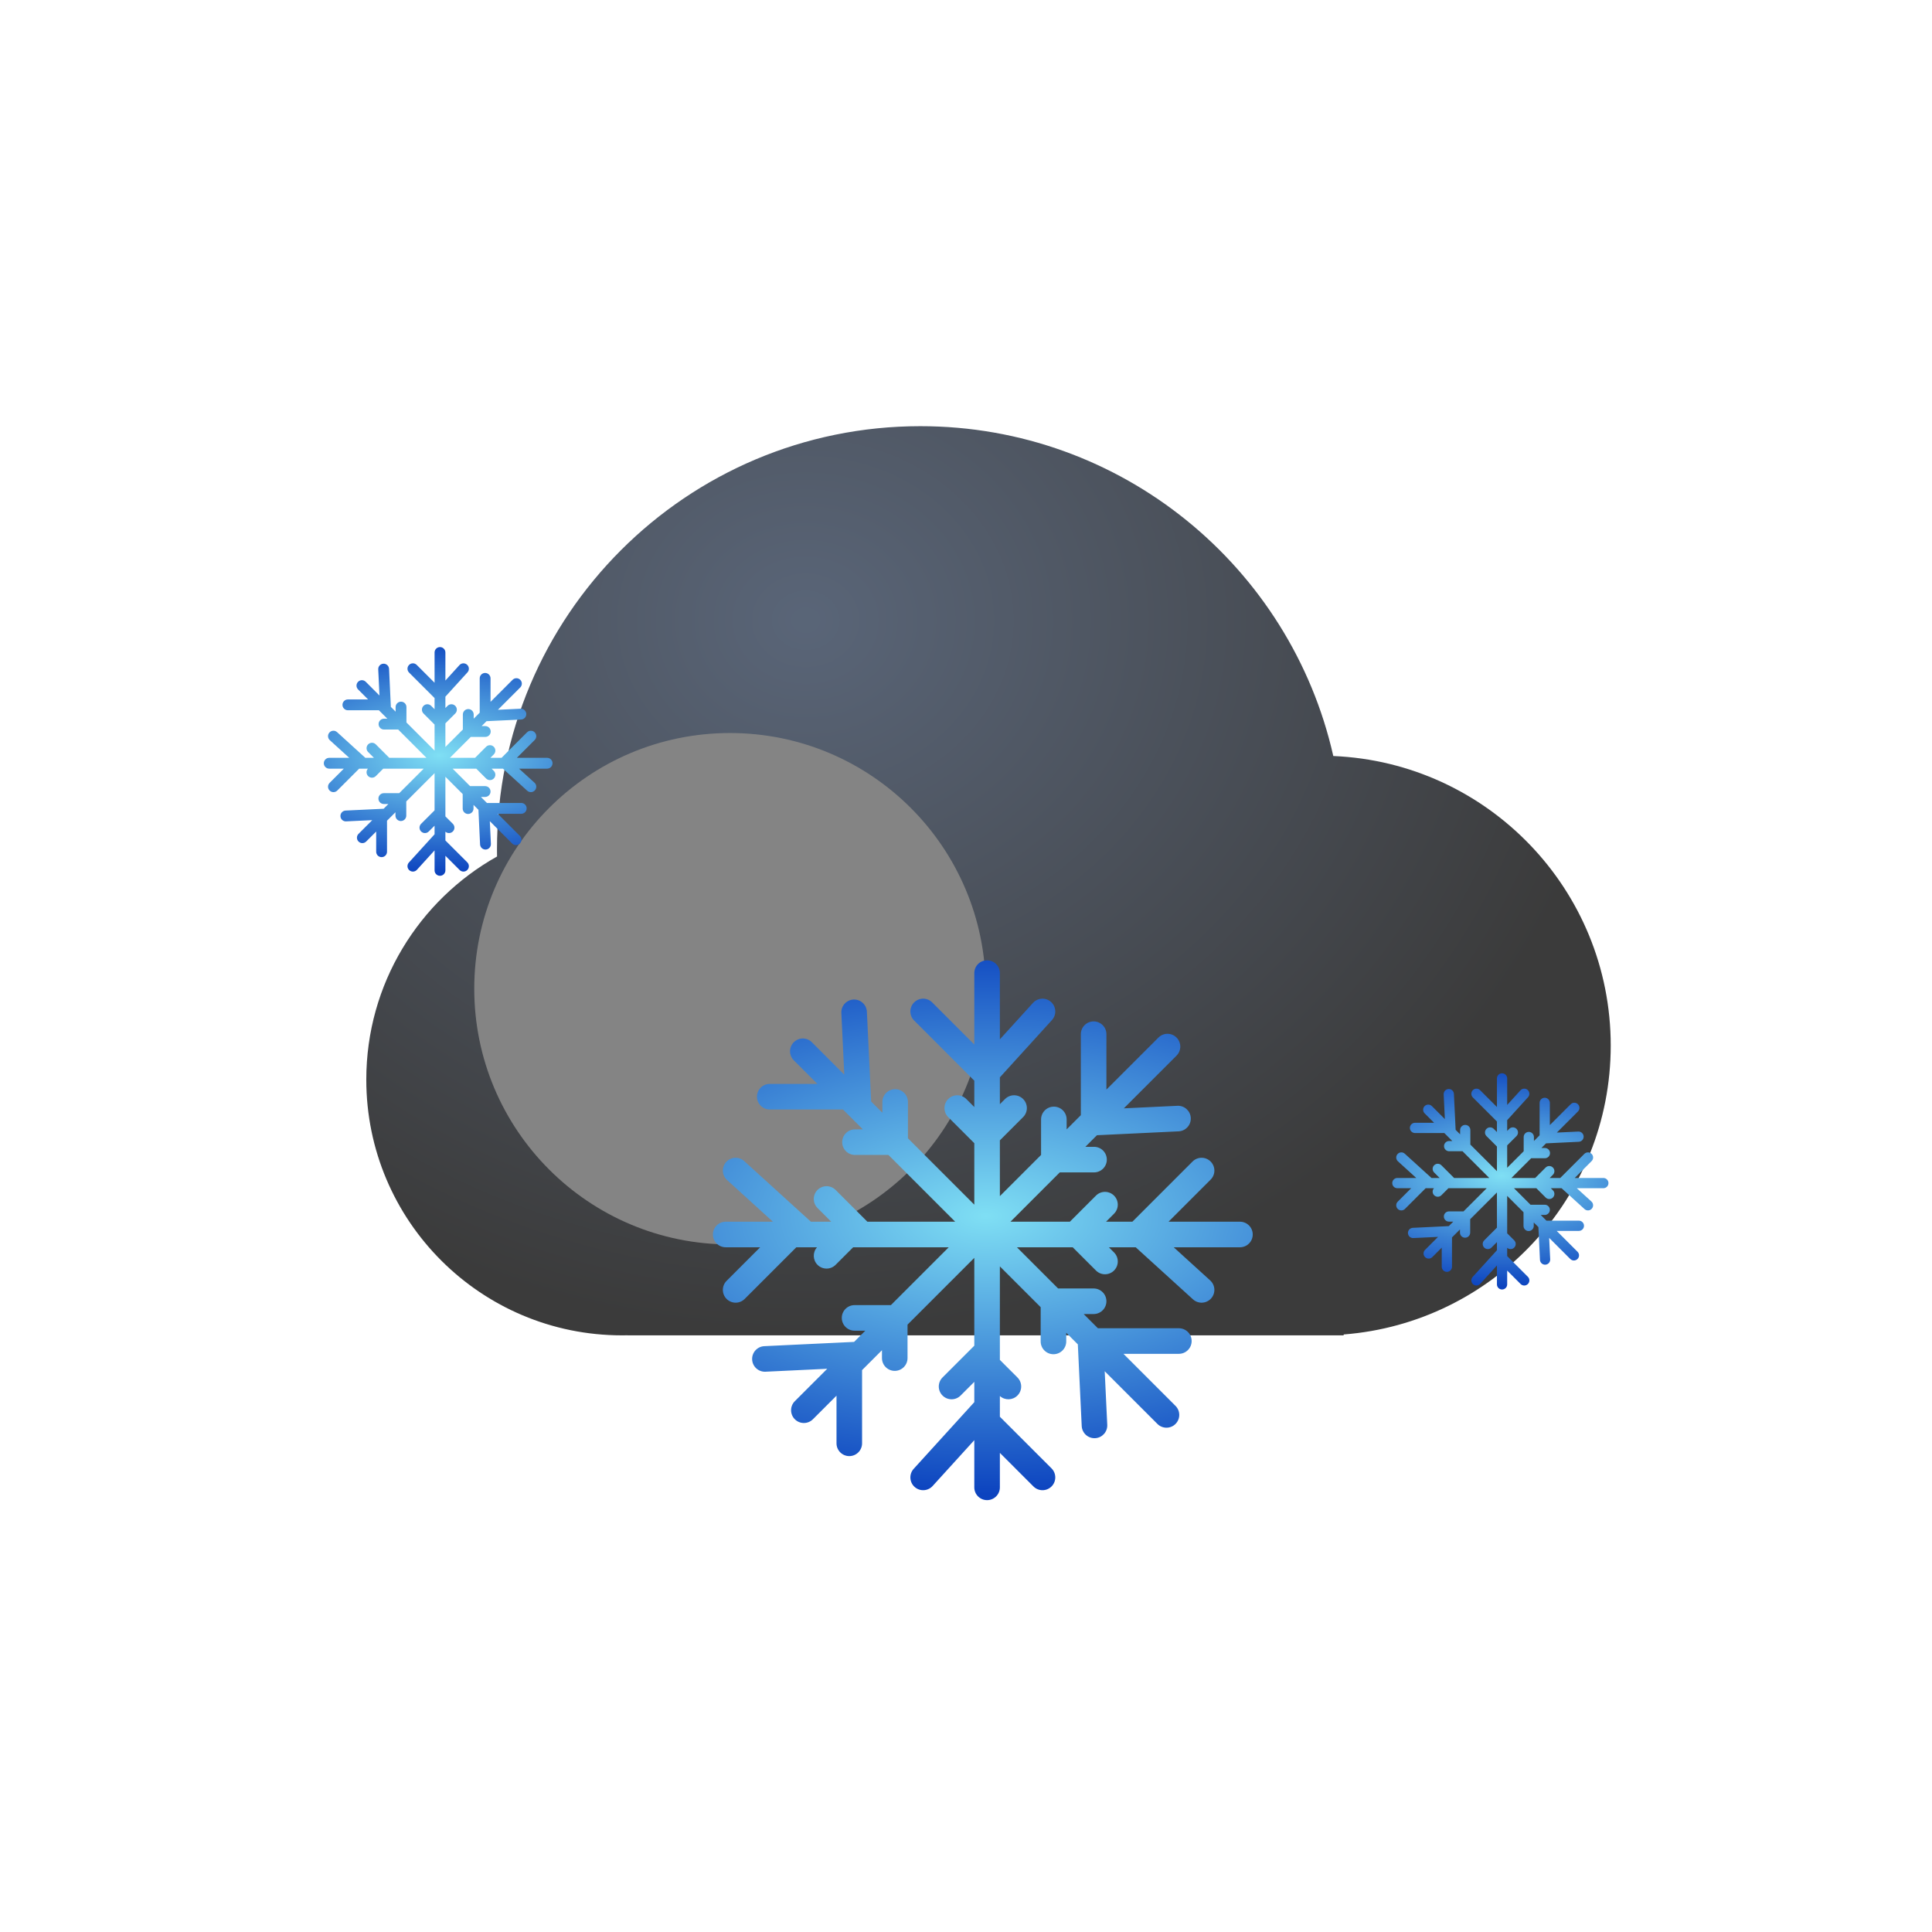 <svg width="340" height="340" viewBox="0 0 340 340" fill="none" xmlns="http://www.w3.org/2000/svg">
<g filter="url(#filter0_bdi_52_1091)">
<path fill-rule="evenodd" clip-rule="evenodd" d="M231.461 217H109.461V216.989C109.128 216.996 108.795 217 108.461 217C83.608 217 63.461 196.853 63.461 172C63.461 155.134 72.74 140.435 86.471 132.73C86.464 132.321 86.461 131.911 86.461 131.5C86.461 90.355 119.816 57 160.961 57C196.452 57 226.147 81.818 233.638 115.046C260.795 116.186 282.461 138.563 282.461 166C282.461 192.82 261.758 214.805 235.461 216.845V217H231.461Z" fill="url(#paint0_radial_52_1091)" fill-opacity="0.77"/>
</g>
<g style="mix-blend-mode:soft-light" filter="url(#filter1_di_52_1091)">
<circle cx="108.461" cy="172" r="45" fill="#848484"/>
</g>
<path fill-rule="evenodd" clip-rule="evenodd" d="M203.688 250.591C204.567 251.47 205.991 251.47 206.87 250.591C207.749 249.712 207.749 248.288 206.87 247.409L197.711 238.25L207.461 238.25C208.704 238.25 209.711 237.243 209.711 236C209.711 234.757 208.704 233.75 207.461 233.75L193.211 233.75L190.711 231.25H192.461C193.704 231.25 194.711 230.243 194.711 229C194.711 227.757 193.704 226.75 192.461 226.75L186.211 226.75L178.961 219.5L188.779 219.5L192.87 223.591C193.749 224.47 195.173 224.47 196.052 223.591C196.931 222.712 196.931 221.288 196.052 220.409L195.143 219.5H199.866L209.947 228.665C210.867 229.501 212.29 229.433 213.126 228.514C213.962 227.594 213.894 226.171 212.974 225.335L206.556 219.5L218.211 219.5C219.454 219.5 220.461 218.493 220.461 217.25C220.461 216.007 219.454 215 218.211 215L205.643 215L213.052 207.591C213.931 206.712 213.931 205.288 213.052 204.409C212.173 203.53 210.749 203.53 209.87 204.409L199.279 215H194.643L196.052 213.591C196.931 212.712 196.931 211.288 196.052 210.409C195.173 209.53 193.749 209.53 192.87 210.409L188.279 215L177.825 215L186.504 206.321H192.532C193.775 206.321 194.782 205.314 194.782 204.071C194.782 202.828 193.775 201.821 192.532 201.821L191.004 201.821L193.044 199.781L207.417 199.097C208.658 199.038 209.617 197.983 209.558 196.742C209.499 195.501 208.444 194.543 207.203 194.602L197.774 195.051L207.052 185.773C207.931 184.894 207.931 183.47 207.052 182.591C206.173 181.712 204.749 181.712 203.87 182.591L194.711 191.75V182C194.711 180.757 193.704 179.75 192.461 179.75C191.218 179.75 190.211 180.757 190.211 182L190.211 196.25L187.711 198.75V197C187.711 195.757 186.704 194.75 185.461 194.75C184.218 194.75 183.211 195.757 183.211 197L183.211 203.25L175.961 210.5V200.682L180.052 196.591C180.931 195.712 180.931 194.288 180.052 193.409C179.173 192.53 177.749 192.53 176.87 193.409L175.961 194.318V189.595L185.126 179.514C185.962 178.594 185.894 177.171 184.974 176.335C184.055 175.499 182.632 175.567 181.796 176.486L175.961 182.905L175.961 171.25C175.961 170.007 174.954 169 173.711 169C172.468 169 171.461 170.007 171.461 171.25L171.461 183.818L164.052 176.409C163.173 175.53 161.749 175.53 160.87 176.409C159.991 177.288 159.991 178.712 160.87 179.591L171.461 190.182V194.818L170.052 193.409C169.173 192.53 167.749 192.53 166.87 193.409C165.991 194.288 165.991 195.712 166.87 196.591L171.461 201.182L171.461 212L159.782 200.321L159.782 193.929C159.782 192.686 158.775 191.679 157.532 191.679C156.289 191.679 155.282 192.686 155.282 193.929V195.821L153.31 193.849L152.558 178.044C152.499 176.803 151.444 175.844 150.203 175.903C148.962 175.962 148.004 177.017 148.063 178.258L148.58 189.119L142.877 183.416C141.998 182.537 140.573 182.537 139.695 183.416C138.816 184.295 138.816 185.719 139.695 186.598L143.847 190.75L135.461 190.75C134.218 190.75 133.211 191.757 133.211 193C133.211 194.243 134.218 195.25 135.461 195.25H148.347L151.847 198.75L150.461 198.75C149.218 198.75 148.211 199.757 148.211 201C148.211 202.243 149.218 203.25 150.461 203.25H156.347L168.097 215L152.643 215L147.052 209.409C146.173 208.53 144.749 208.53 143.87 209.409C142.991 210.288 142.991 211.712 143.87 212.591L146.279 215H142.706L130.974 204.335C130.055 203.499 128.632 203.567 127.796 204.486C126.96 205.406 127.028 206.829 127.947 207.665L136.016 215H127.711C126.468 215 125.461 216.007 125.461 217.25C125.461 218.493 126.468 219.5 127.711 219.5H133.779L127.87 225.409C126.991 226.288 126.991 227.712 127.87 228.591C128.749 229.47 130.173 229.47 131.052 228.591L140.143 219.5H143.784C142.992 220.383 143.021 221.742 143.87 222.591C144.749 223.47 146.173 223.47 147.052 222.591L150.143 219.5L166.961 219.5L156.782 229.679H150.39C149.147 229.679 148.14 230.686 148.14 231.929C148.14 233.172 149.147 234.179 150.39 234.179L152.282 234.179L150.31 236.151L134.505 236.903C133.263 236.962 132.305 238.017 132.364 239.258C132.423 240.499 133.477 241.457 134.719 241.398L145.58 240.881L139.877 246.584C138.998 247.463 138.998 248.887 139.877 249.766C140.755 250.645 142.18 250.645 143.059 249.766L147.211 245.614V254C147.211 255.243 148.218 256.25 149.461 256.25C150.704 256.25 151.711 255.243 151.711 254L151.711 241.114L155.211 237.614V239C155.211 240.243 156.218 241.25 157.461 241.25C158.704 241.25 159.711 240.243 159.711 239L159.711 233.114L171.461 221.364V236.818L165.87 242.409C164.991 243.288 164.991 244.712 165.87 245.591C166.749 246.47 168.173 246.47 169.052 245.591L171.461 243.182L171.461 246.755L160.796 258.486C159.96 259.406 160.028 260.829 160.947 261.665C161.867 262.501 163.29 262.433 164.126 261.514L171.461 253.445V261.75C171.461 262.993 172.468 264 173.711 264C174.954 264 175.961 262.993 175.961 261.75L175.961 255.682L181.87 261.591C182.749 262.47 184.173 262.47 185.052 261.591C185.931 260.712 185.931 259.288 185.052 258.409L175.961 249.318L175.961 245.677C176.844 246.469 178.203 246.44 179.052 245.591C179.931 244.712 179.931 243.288 179.052 242.409L175.961 239.318L175.961 222.864L183.14 230.043V236.071C183.14 237.314 184.147 238.321 185.39 238.321C186.633 238.321 187.64 237.314 187.64 236.071V234.543L189.68 236.583L190.364 250.956C190.423 252.198 191.477 253.156 192.719 253.097C193.96 253.038 194.918 251.983 194.859 250.742L194.41 241.313L203.688 250.591Z" fill="url(#paint1_radial_52_1091)"/>
<path fill-rule="evenodd" clip-rule="evenodd" d="M276.344 221.56C276.696 221.912 277.267 221.912 277.619 221.56C277.971 221.208 277.971 220.638 277.619 220.286L273.95 216.617H277.855C278.353 216.617 278.757 216.214 278.757 215.716C278.757 215.218 278.353 214.815 277.855 214.815L272.148 214.815L271.147 213.814H271.847C272.345 213.814 272.749 213.41 272.749 212.912C272.749 212.415 272.345 212.011 271.847 212.011H269.344L266.44 209.107L270.373 209.107L272.011 210.746C272.363 211.098 272.934 211.098 273.286 210.746C273.638 210.394 273.638 209.823 273.286 209.471L272.922 209.107H274.813L278.851 212.778C279.22 213.113 279.79 213.086 280.124 212.718C280.459 212.349 280.432 211.779 280.064 211.445L277.493 209.107L282.161 209.107C282.659 209.107 283.062 208.704 283.062 208.206C283.062 207.708 282.659 207.305 282.161 207.305L277.127 207.305L280.095 204.337C280.447 203.985 280.447 203.415 280.095 203.063C279.743 202.711 279.172 202.711 278.82 203.063L274.578 207.305H272.721L273.286 206.741C273.638 206.389 273.638 205.818 273.286 205.466C272.934 205.114 272.363 205.114 272.011 205.466L270.172 207.305H265.985L269.461 203.829L271.876 203.829C272.374 203.829 272.777 203.425 272.777 202.928C272.777 202.43 272.374 202.026 271.876 202.026H271.264L272.081 201.209L277.838 200.935C278.335 200.911 278.719 200.489 278.695 199.992C278.672 199.495 278.249 199.111 277.752 199.135L273.976 199.315L277.692 195.599C278.044 195.247 278.044 194.676 277.692 194.324C277.34 193.972 276.769 193.972 276.417 194.324L272.749 197.993L272.749 194.087C272.749 193.59 272.345 193.186 271.847 193.186C271.35 193.186 270.946 193.59 270.946 194.087L270.946 199.795L269.945 200.796V200.095C269.945 199.598 269.541 199.194 269.044 199.194C268.546 199.194 268.143 199.598 268.143 200.095V202.599L265.239 205.503L265.239 201.57L266.877 199.932C267.229 199.58 267.229 199.009 266.877 198.657C266.525 198.305 265.955 198.305 265.603 198.657L265.239 199.021V197.129L268.909 193.091C269.244 192.723 269.217 192.153 268.849 191.818C268.481 191.484 267.911 191.511 267.576 191.879L265.239 194.45L265.239 189.782C265.239 189.284 264.835 188.88 264.337 188.88C263.84 188.88 263.436 189.284 263.436 189.782L263.436 194.815L260.469 191.848C260.117 191.496 259.546 191.496 259.194 191.848C258.842 192.2 258.842 192.77 259.194 193.122L263.436 197.364V199.221L262.872 198.657C262.52 198.305 261.949 198.305 261.597 198.657C261.245 199.009 261.245 199.58 261.597 199.932L263.436 201.77L263.436 206.103L258.758 201.426L258.758 198.865C258.758 198.368 258.355 197.964 257.857 197.964C257.359 197.964 256.956 198.368 256.956 198.865V199.623L256.166 198.833L255.865 192.503C255.841 192.006 255.419 191.622 254.922 191.645C254.425 191.669 254.041 192.091 254.064 192.588L254.272 196.939L251.987 194.654C251.635 194.302 251.065 194.302 250.713 194.654C250.361 195.006 250.361 195.577 250.713 195.929L252.376 197.592L249.017 197.592C248.519 197.592 248.116 197.995 248.116 198.493C248.116 198.991 248.519 199.394 249.017 199.394L254.178 199.394L255.58 200.796H255.025C254.527 200.796 254.124 201.2 254.124 201.697C254.124 202.195 254.527 202.599 255.025 202.599L257.383 202.599L262.089 207.305L255.899 207.305L253.66 205.066C253.308 204.714 252.737 204.714 252.385 205.066C252.033 205.418 252.033 205.988 252.385 206.34L253.35 207.305H251.919L247.22 203.033C246.852 202.699 246.282 202.726 245.947 203.094C245.612 203.462 245.639 204.032 246.008 204.367L249.239 207.305L245.913 207.305C245.415 207.305 245.012 207.708 245.012 208.206C245.012 208.704 245.415 209.107 245.913 209.107L248.343 209.107L245.976 211.474C245.625 211.826 245.625 212.397 245.976 212.749C246.328 213.101 246.899 213.101 247.251 212.749L250.892 209.107L252.351 209.107C252.034 209.461 252.045 210.005 252.385 210.345C252.737 210.697 253.308 210.697 253.66 210.345L254.898 209.107H261.634L257.557 213.184L254.997 213.184C254.499 213.184 254.095 213.588 254.095 214.086C254.095 214.583 254.499 214.987 254.997 214.987H255.754L254.965 215.777L248.634 216.078C248.137 216.102 247.753 216.524 247.777 217.021C247.8 217.518 248.223 217.902 248.72 217.878L253.07 217.671L250.786 219.956C250.434 220.307 250.434 220.878 250.786 221.23C251.138 221.582 251.708 221.582 252.06 221.23L253.723 219.567L253.723 222.926C253.723 223.424 254.127 223.827 254.624 223.827C255.122 223.827 255.526 223.424 255.526 222.926L255.526 217.765L256.928 216.363V216.918C256.928 217.416 257.331 217.819 257.829 217.819C258.326 217.819 258.73 217.416 258.73 216.918L258.73 214.56L263.436 209.854V216.044L261.197 218.283C260.845 218.635 260.845 219.206 261.197 219.558C261.549 219.91 262.119 219.91 262.471 219.558L263.436 218.593V220.024L259.165 224.723C258.83 225.091 258.857 225.661 259.225 225.996C259.593 226.331 260.163 226.304 260.498 225.935L263.436 222.704L263.436 226.03C263.436 226.528 263.84 226.931 264.337 226.931C264.835 226.931 265.239 226.528 265.239 226.03L265.239 223.6L267.605 225.966C267.957 226.318 268.528 226.318 268.88 225.966C269.232 225.614 269.232 225.044 268.88 224.692L265.239 221.051V219.592C265.592 219.909 266.137 219.898 266.477 219.558C266.829 219.206 266.829 218.635 266.477 218.283L265.239 217.045V210.455L268.114 213.33V215.745C268.114 216.242 268.518 216.646 269.015 216.646C269.513 216.646 269.916 216.242 269.916 215.745V215.133L270.734 215.95L271.008 221.707C271.031 222.204 271.454 222.588 271.951 222.564C272.448 222.54 272.832 222.118 272.808 221.621L272.628 217.844L276.344 221.56Z" fill="url(#paint2_radial_52_1091)"/>
<path fill-rule="evenodd" clip-rule="evenodd" d="M90.131 148.444C90.503 148.816 91.107 148.816 91.479 148.444C91.851 148.072 91.851 147.468 91.479 147.096L87.598 143.215L91.729 143.215C92.256 143.215 92.683 142.788 92.683 142.262C92.683 141.735 92.256 141.309 91.729 141.309L85.692 141.309L84.632 140.249H85.374C85.9 140.249 86.327 139.823 86.327 139.296C86.327 138.77 85.9 138.343 85.374 138.343L82.726 138.343L79.654 135.271L83.814 135.271L85.547 137.004C85.92 137.377 86.523 137.377 86.895 137.004C87.268 136.632 87.268 136.028 86.895 135.656L86.51 135.271H88.511L92.783 139.154C93.172 139.508 93.775 139.48 94.129 139.09C94.484 138.7 94.455 138.097 94.065 137.743L91.346 135.271L96.284 135.271C96.81 135.271 97.237 134.844 97.237 134.318C97.237 133.791 96.81 133.364 96.284 133.364H90.959L94.098 130.225C94.47 129.853 94.47 129.249 94.098 128.877C93.726 128.505 93.122 128.505 92.75 128.877L88.263 133.364H86.299L86.895 132.767C87.268 132.395 87.268 131.792 86.895 131.419C86.523 131.047 85.92 131.047 85.547 131.419L83.602 133.364H79.173L82.85 129.687H85.404C85.931 129.687 86.357 129.26 86.357 128.734C86.357 128.208 85.931 127.781 85.404 127.781L84.757 127.781L85.621 126.916L91.711 126.626C92.237 126.601 92.643 126.155 92.618 125.629C92.593 125.103 92.146 124.697 91.62 124.722L87.625 124.912L91.556 120.981C91.928 120.609 91.928 120.005 91.556 119.633C91.184 119.261 90.58 119.261 90.208 119.633L86.327 123.514L86.327 119.383C86.327 118.856 85.9 118.429 85.374 118.429C84.847 118.429 84.421 118.856 84.421 119.383V125.42L83.362 126.48V125.738C83.362 125.212 82.935 124.785 82.408 124.785C81.882 124.785 81.455 125.212 81.455 125.738L81.455 128.386L78.383 131.458L78.383 127.298L80.116 125.565C80.489 125.192 80.489 124.589 80.116 124.217C79.744 123.844 79.141 123.844 78.768 124.217L78.383 124.602V122.601L82.266 118.329C82.62 117.94 82.592 117.337 82.202 116.983C81.812 116.628 81.21 116.657 80.855 117.047L78.383 119.766L78.383 114.828C78.383 114.302 77.956 113.875 77.43 113.875C76.903 113.875 76.477 114.302 76.477 114.828L76.477 120.153L73.337 117.014C72.965 116.642 72.362 116.642 71.989 117.014C71.617 117.386 71.617 117.99 71.989 118.362L76.477 122.849V124.814L75.88 124.217C75.507 123.844 74.904 123.844 74.531 124.217C74.159 124.589 74.159 125.192 74.531 125.565L76.477 127.51V132.093L71.528 127.145V124.437C71.528 123.91 71.102 123.484 70.575 123.484C70.049 123.484 69.622 123.91 69.622 124.437V125.239L68.786 124.403L68.467 117.707C68.442 117.181 67.996 116.775 67.47 116.8C66.944 116.825 66.538 117.271 66.563 117.797L66.782 122.399L64.366 119.983C63.993 119.61 63.39 119.61 63.018 119.983C62.645 120.355 62.645 120.959 63.018 121.331L64.777 123.09H61.224C60.697 123.09 60.27 123.517 60.27 124.043C60.27 124.57 60.697 124.997 61.224 124.997L66.683 124.997L68.166 126.48L67.579 126.48C67.053 126.48 66.626 126.906 66.626 127.433C66.626 127.959 67.053 128.386 67.579 128.386H70.073L75.051 133.364L68.504 133.364L66.135 130.996C65.763 130.623 65.159 130.623 64.787 130.996C64.414 131.368 64.414 131.972 64.787 132.344L65.807 133.364H64.293L59.323 128.846C58.933 128.492 58.33 128.52 57.976 128.91C57.622 129.3 57.651 129.903 58.04 130.257L61.459 133.364H57.94C57.414 133.364 56.987 133.791 56.987 134.318C56.987 134.844 57.414 135.271 57.94 135.271L60.511 135.271L58.008 137.775C57.635 138.147 57.635 138.751 58.008 139.123C58.38 139.495 58.983 139.495 59.356 139.123L63.208 135.271H64.75C64.415 135.645 64.427 136.221 64.787 136.581C65.159 136.953 65.763 136.953 66.135 136.581L67.444 135.271L74.57 135.271L70.257 139.584H67.549C67.022 139.584 66.596 140.011 66.596 140.537C66.596 141.064 67.022 141.49 67.549 141.49H68.351L67.515 142.326L60.819 142.645C60.293 142.67 59.887 143.116 59.912 143.642C59.937 144.168 60.383 144.574 60.909 144.549L65.511 144.33L63.095 146.746C62.722 147.119 62.722 147.722 63.095 148.094C63.467 148.467 64.071 148.467 64.443 148.094L66.202 146.335V149.888C66.202 150.415 66.629 150.842 67.155 150.842C67.682 150.842 68.109 150.415 68.109 149.888L68.109 144.429L69.592 142.946L69.592 143.533C69.592 144.059 70.018 144.486 70.545 144.486C71.071 144.486 71.498 144.059 71.498 143.533V141.039L76.477 136.061L76.477 142.608L74.108 144.977C73.735 145.35 73.735 145.953 74.108 146.325C74.48 146.698 75.084 146.698 75.456 146.325L76.477 145.305V146.819L71.958 151.789C71.604 152.179 71.632 152.782 72.022 153.136C72.412 153.49 73.015 153.461 73.369 153.072L76.477 149.653L76.477 153.172C76.477 153.698 76.903 154.125 77.43 154.125C77.956 154.125 78.383 153.698 78.383 153.172L78.383 150.601L80.887 153.104C81.259 153.477 81.863 153.477 82.235 153.104C82.607 152.732 82.607 152.129 82.235 151.756L78.383 147.905L78.383 146.362C78.757 146.697 79.333 146.685 79.693 146.325C80.065 145.953 80.065 145.35 79.693 144.977L78.383 143.668L78.383 136.696L81.425 139.738L81.425 142.292C81.425 142.819 81.852 143.245 82.378 143.245C82.904 143.245 83.331 142.819 83.331 142.292L83.331 141.645L84.196 142.509L84.486 148.599C84.511 149.125 84.957 149.531 85.483 149.506C86.009 149.481 86.415 149.034 86.39 148.508L86.2 144.513L90.131 148.444Z" fill="url(#paint3_radial_52_1091)"/>
<defs>
<filter id="filter0_bdi_52_1091" x="31.461" y="41" width="283" height="224" filterUnits="userSpaceOnUse" color-interpolation-filters="sRGB">
<feFlood flood-opacity="0" result="BackgroundImageFix"/>
<feGaussianBlur in="BackgroundImageFix" stdDeviation="8"/>
<feComposite in2="SourceAlpha" operator="in" result="effect1_backgroundBlur_52_1091"/>
<feColorMatrix in="SourceAlpha" type="matrix" values="0 0 0 0 0 0 0 0 0 0 0 0 0 0 0 0 0 0 127 0" result="hardAlpha"/>
<feOffset dy="16"/>
<feGaussianBlur stdDeviation="16"/>
<feColorMatrix type="matrix" values="0 0 0 0 0.031 0 0 0 0 0.129 0 0 0 0 0.22 0 0 0 0.2 0"/>
<feBlend mode="normal" in2="effect1_backgroundBlur_52_1091" result="effect2_dropShadow_52_1091"/>
<feBlend mode="normal" in="SourceGraphic" in2="effect2_dropShadow_52_1091" result="shape"/>
<feColorMatrix in="SourceAlpha" type="matrix" values="0 0 0 0 0 0 0 0 0 0 0 0 0 0 0 0 0 0 127 0" result="hardAlpha"/>
<feOffset dx="1" dy="2"/>
<feGaussianBlur stdDeviation="7"/>
<feComposite in2="hardAlpha" operator="arithmetic" k2="-1" k3="1"/>
<feColorMatrix type="matrix" values="0 0 0 0 0.076 0 0 0 0 0.186 0 0 0 0 0.358 0 0 0 1 0"/>
<feBlend mode="normal" in2="shape" result="effect3_innerShadow_52_1091"/>
</filter>
<filter id="filter1_di_52_1091" x="55.461" y="111" width="120" height="118" filterUnits="userSpaceOnUse" color-interpolation-filters="sRGB">
<feFlood flood-opacity="0" result="BackgroundImageFix"/>
<feColorMatrix in="SourceAlpha" type="matrix" values="0 0 0 0 0 0 0 0 0 0 0 0 0 0 0 0 0 0 127 0" result="hardAlpha"/>
<feOffset dx="-2" dy="-10"/>
<feGaussianBlur stdDeviation="3"/>
<feColorMatrix type="matrix" values="0 0 0 0 0 0 0 0 0 0 0 0 0 0 0 0 0 0 0.22 0"/>
<feBlend mode="normal" in2="BackgroundImageFix" result="effect1_dropShadow_52_1091"/>
<feBlend mode="normal" in="SourceGraphic" in2="effect1_dropShadow_52_1091" result="shape"/>
<feColorMatrix in="SourceAlpha" type="matrix" values="0 0 0 0 0 0 0 0 0 0 0 0 0 0 0 0 0 0 127 0" result="hardAlpha"/>
<feOffset dx="22" dy="12"/>
<feGaussianBlur stdDeviation="11"/>
<feComposite in2="hardAlpha" operator="arithmetic" k2="-1" k3="1"/>
<feColorMatrix type="matrix" values="0 0 0 0 1 0 0 0 0 1 0 0 0 0 1 0 0 0 0.74 0"/>
<feBlend mode="normal" in2="shape" result="effect2_innerShadow_52_1091"/>
</filter>
<radialGradient id="paint0_radial_52_1091" cx="0" cy="0" r="1" gradientUnits="userSpaceOnUse" gradientTransform="translate(140.625 91.114) rotate(90.669) scale(125.829 143.587)">
<stop offset="0.016" stop-color="#27364E"/>
<stop offset="1"/>
</radialGradient>
<radialGradient id="paint1_radial_52_1091" cx="0" cy="0" r="1" gradientUnits="userSpaceOnUse" gradientTransform="translate(173.461 214) rotate(90) scale(49 98)">
<stop stop-color="#7FDFF4"/>
<stop offset="1" stop-color="#0C43BF"/>
</radialGradient>
<radialGradient id="paint2_radial_52_1091" cx="0" cy="0" r="1" gradientUnits="userSpaceOnUse" gradientTransform="translate(264.237 206.904) rotate(90) scale(19.626 39.252)">
<stop stop-color="#7FDFF4"/>
<stop offset="1" stop-color="#0C43BF"/>
</radialGradient>
<radialGradient id="paint3_radial_52_1091" cx="0" cy="0" r="1" gradientUnits="userSpaceOnUse" gradientTransform="translate(77.324 132.941) rotate(90) scale(20.761 41.521)">
<stop stop-color="#7FDFF4"/>
<stop offset="1" stop-color="#0C43BF"/>
</radialGradient>
</defs>
</svg>
